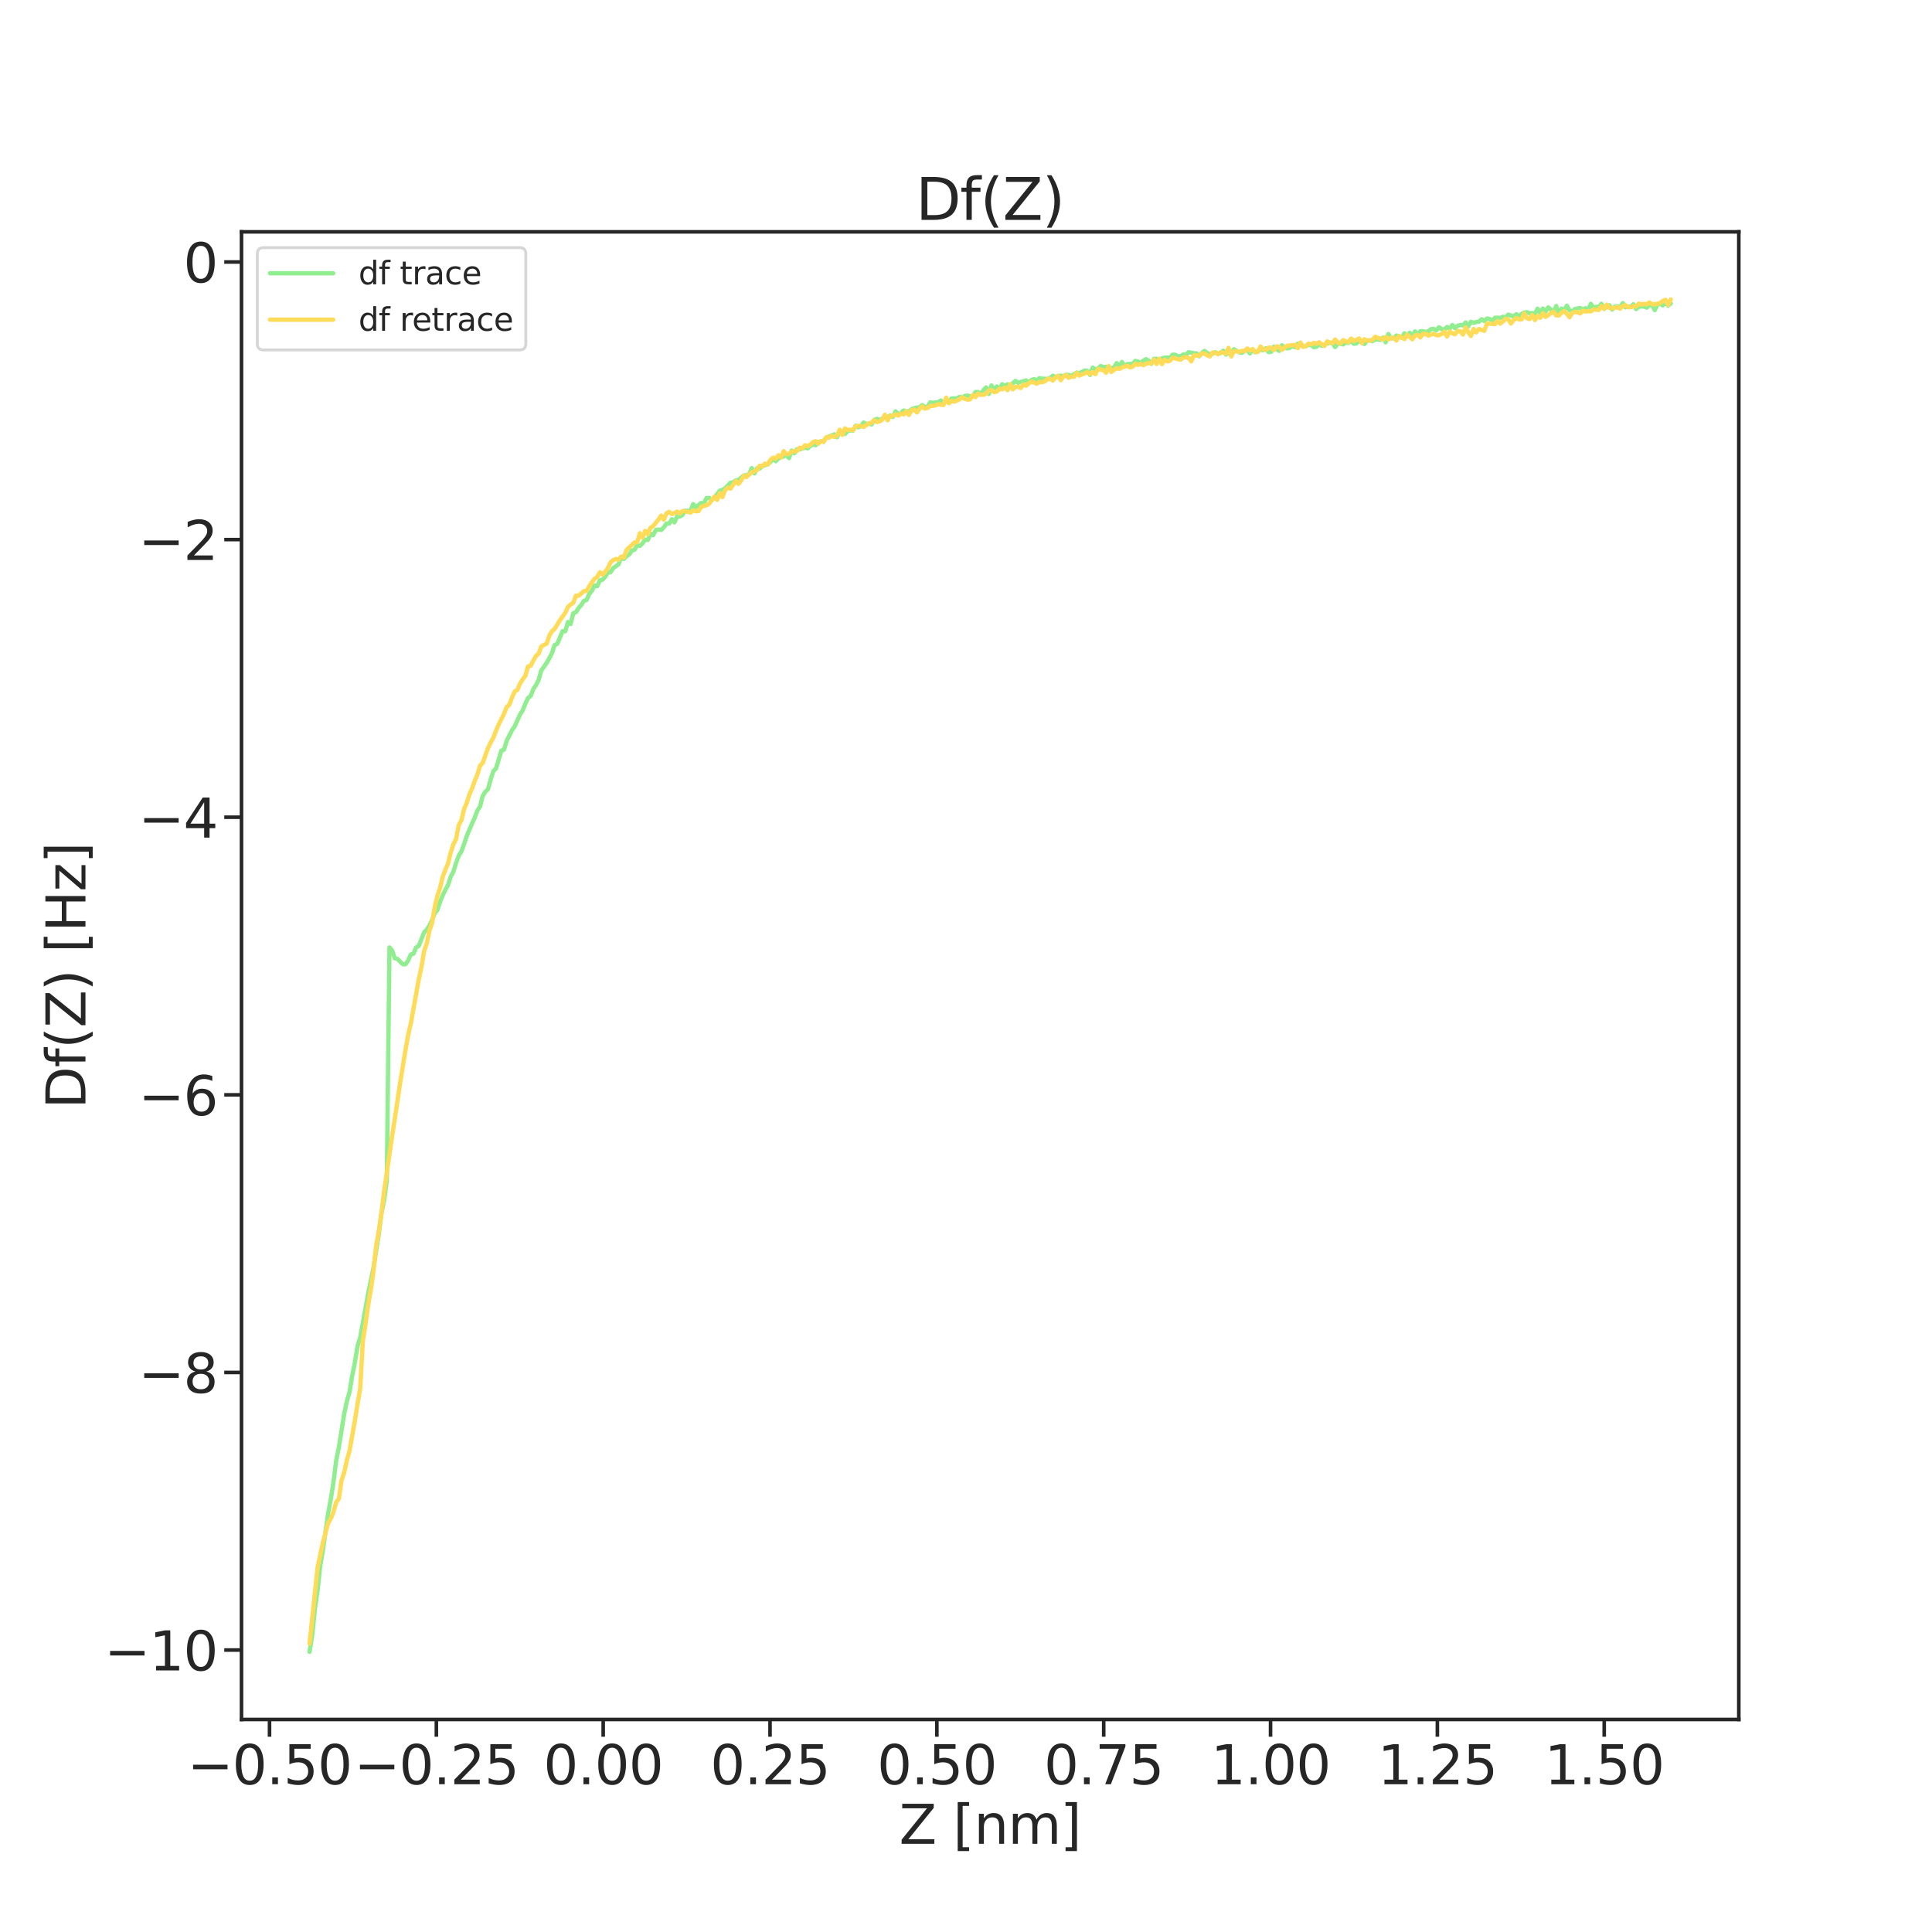 <?xml version="1.0" encoding="utf-8" standalone="no"?>
<!DOCTYPE svg PUBLIC "-//W3C//DTD SVG 1.1//EN"
  "http://www.w3.org/Graphics/SVG/1.1/DTD/svg11.dtd">
<svg xmlns:xlink="http://www.w3.org/1999/xlink" width="1008pt" height="1008pt" viewBox="0 0 1008 1008" xmlns="http://www.w3.org/2000/svg" version="1.1">
 <defs>
  <style type="text/css">*{stroke-linejoin: round; stroke-linecap: butt}</style>
 </defs>
 <g id="figure_1">
  <g id="patch_1">
   <path d="M 0 1008 
L 1008 1008 
L 1008 0 
L 0 0 
z
" style="fill: #ffffff"/>
  </g>
  <g id="axes_1">
   <g id="patch_2">
    <path d="M 126 897.12 
L 907.2 897.12 
L 907.2 120.96 
L 126 120.96 
L 126 897.12 
z
" style="fill: none"/>
   </g>
   <g id="matplotlib.axis_1">
    <g id="xtick_1">
     <g id="line2d_1">
      <defs>
       <path id="me9809d3db9" d="M 0 0 
L 0 9 
" style="stroke: #262626; stroke-width: 1.875"/>
      </defs>
      <g>
       <use xlink:href="#me9809d3db9" x="140.618" y="897.12" style="fill: #262626; stroke: #262626; stroke-width: 1.875"/>
      </g>
     </g>
     <g id="text_1">
      <!-- −0.50 -->
      <g style="fill: #262626" transform="translate(97.715 930.896)scale(0.28 -0.28)">
       <defs>
        <path id="DejaVuSans-2212" d="M 678 2272 
L 4684 2272 
L 4684 1741 
L 678 1741 
L 678 2272 
z
" transform="scale(0.016)"/>
        <path id="DejaVuSans-30" d="M 2034 4250 
Q 1547 4250 1301 3770 
Q 1056 3291 1056 2328 
Q 1056 1369 1301 889 
Q 1547 409 2034 409 
Q 2525 409 2770 889 
Q 3016 1369 3016 2328 
Q 3016 3291 2770 3770 
Q 2525 4250 2034 4250 
z
M 2034 4750 
Q 2819 4750 3233 4129 
Q 3647 3509 3647 2328 
Q 3647 1150 3233 529 
Q 2819 -91 2034 -91 
Q 1250 -91 836 529 
Q 422 1150 422 2328 
Q 422 3509 836 4129 
Q 1250 4750 2034 4750 
z
" transform="scale(0.016)"/>
        <path id="DejaVuSans-2e" d="M 684 794 
L 1344 794 
L 1344 0 
L 684 0 
L 684 794 
z
" transform="scale(0.016)"/>
        <path id="DejaVuSans-35" d="M 691 4666 
L 3169 4666 
L 3169 4134 
L 1269 4134 
L 1269 2991 
Q 1406 3038 1543 3061 
Q 1681 3084 1819 3084 
Q 2600 3084 3056 2656 
Q 3513 2228 3513 1497 
Q 3513 744 3044 326 
Q 2575 -91 1722 -91 
Q 1428 -91 1123 -41 
Q 819 9 494 109 
L 494 744 
Q 775 591 1075 516 
Q 1375 441 1709 441 
Q 2250 441 2565 725 
Q 2881 1009 2881 1497 
Q 2881 1984 2565 2268 
Q 2250 2553 1709 2553 
Q 1456 2553 1204 2497 
Q 953 2441 691 2322 
L 691 4666 
z
" transform="scale(0.016)"/>
       </defs>
       <use xlink:href="#DejaVuSans-2212"/>
       <use xlink:href="#DejaVuSans-30" x="83.789"/>
       <use xlink:href="#DejaVuSans-2e" x="147.412"/>
       <use xlink:href="#DejaVuSans-35" x="179.199"/>
       <use xlink:href="#DejaVuSans-30" x="242.822"/>
      </g>
     </g>
    </g>
    <g id="xtick_2">
     <g id="line2d_2">
      <g>
       <use xlink:href="#me9809d3db9" x="227.663" y="897.12" style="fill: #262626; stroke: #262626; stroke-width: 1.875"/>
      </g>
     </g>
     <g id="text_2">
      <!-- −0.25 -->
      <g style="fill: #262626" transform="translate(184.76 930.896)scale(0.28 -0.28)">
       <defs>
        <path id="DejaVuSans-32" d="M 1228 531 
L 3431 531 
L 3431 0 
L 469 0 
L 469 531 
Q 828 903 1448 1529 
Q 2069 2156 2228 2338 
Q 2531 2678 2651 2914 
Q 2772 3150 2772 3378 
Q 2772 3750 2511 3984 
Q 2250 4219 1831 4219 
Q 1534 4219 1204 4116 
Q 875 4013 500 3803 
L 500 4441 
Q 881 4594 1212 4672 
Q 1544 4750 1819 4750 
Q 2544 4750 2975 4387 
Q 3406 4025 3406 3419 
Q 3406 3131 3298 2873 
Q 3191 2616 2906 2266 
Q 2828 2175 2409 1742 
Q 1991 1309 1228 531 
z
" transform="scale(0.016)"/>
       </defs>
       <use xlink:href="#DejaVuSans-2212"/>
       <use xlink:href="#DejaVuSans-30" x="83.789"/>
       <use xlink:href="#DejaVuSans-2e" x="147.412"/>
       <use xlink:href="#DejaVuSans-32" x="179.199"/>
       <use xlink:href="#DejaVuSans-35" x="242.822"/>
      </g>
     </g>
    </g>
    <g id="xtick_3">
     <g id="line2d_3">
      <g>
       <use xlink:href="#me9809d3db9" x="314.708" y="897.12" style="fill: #262626; stroke: #262626; stroke-width: 1.875"/>
      </g>
     </g>
     <g id="text_3">
      <!-- 0.00 -->
      <g style="fill: #262626" transform="translate(283.536 930.896)scale(0.28 -0.28)">
       <use xlink:href="#DejaVuSans-30"/>
       <use xlink:href="#DejaVuSans-2e" x="63.623"/>
       <use xlink:href="#DejaVuSans-30" x="95.41"/>
       <use xlink:href="#DejaVuSans-30" x="159.033"/>
      </g>
     </g>
    </g>
    <g id="xtick_4">
     <g id="line2d_4">
      <g>
       <use xlink:href="#me9809d3db9" x="401.753" y="897.12" style="fill: #262626; stroke: #262626; stroke-width: 1.875"/>
      </g>
     </g>
     <g id="text_4">
      <!-- 0.25 -->
      <g style="fill: #262626" transform="translate(370.581 930.896)scale(0.28 -0.28)">
       <use xlink:href="#DejaVuSans-30"/>
       <use xlink:href="#DejaVuSans-2e" x="63.623"/>
       <use xlink:href="#DejaVuSans-32" x="95.41"/>
       <use xlink:href="#DejaVuSans-35" x="159.033"/>
      </g>
     </g>
    </g>
    <g id="xtick_5">
     <g id="line2d_5">
      <g>
       <use xlink:href="#me9809d3db9" x="488.798" y="897.12" style="fill: #262626; stroke: #262626; stroke-width: 1.875"/>
      </g>
     </g>
     <g id="text_5">
      <!-- 0.50 -->
      <g style="fill: #262626" transform="translate(457.626 930.896)scale(0.28 -0.28)">
       <use xlink:href="#DejaVuSans-30"/>
       <use xlink:href="#DejaVuSans-2e" x="63.623"/>
       <use xlink:href="#DejaVuSans-35" x="95.41"/>
       <use xlink:href="#DejaVuSans-30" x="159.033"/>
      </g>
     </g>
    </g>
    <g id="xtick_6">
     <g id="line2d_6">
      <g>
       <use xlink:href="#me9809d3db9" x="575.843" y="897.12" style="fill: #262626; stroke: #262626; stroke-width: 1.875"/>
      </g>
     </g>
     <g id="text_6">
      <!-- 0.75 -->
      <g style="fill: #262626" transform="translate(544.671 930.896)scale(0.28 -0.28)">
       <defs>
        <path id="DejaVuSans-37" d="M 525 4666 
L 3525 4666 
L 3525 4397 
L 1831 0 
L 1172 0 
L 2766 4134 
L 525 4134 
L 525 4666 
z
" transform="scale(0.016)"/>
       </defs>
       <use xlink:href="#DejaVuSans-30"/>
       <use xlink:href="#DejaVuSans-2e" x="63.623"/>
       <use xlink:href="#DejaVuSans-37" x="95.41"/>
       <use xlink:href="#DejaVuSans-35" x="159.033"/>
      </g>
     </g>
    </g>
    <g id="xtick_7">
     <g id="line2d_7">
      <g>
       <use xlink:href="#me9809d3db9" x="662.888" y="897.12" style="fill: #262626; stroke: #262626; stroke-width: 1.875"/>
      </g>
     </g>
     <g id="text_7">
      <!-- 1.00 -->
      <g style="fill: #262626" transform="translate(631.716 930.896)scale(0.28 -0.28)">
       <defs>
        <path id="DejaVuSans-31" d="M 794 531 
L 1825 531 
L 1825 4091 
L 703 3866 
L 703 4441 
L 1819 4666 
L 2450 4666 
L 2450 531 
L 3481 531 
L 3481 0 
L 794 0 
L 794 531 
z
" transform="scale(0.016)"/>
       </defs>
       <use xlink:href="#DejaVuSans-31"/>
       <use xlink:href="#DejaVuSans-2e" x="63.623"/>
       <use xlink:href="#DejaVuSans-30" x="95.41"/>
       <use xlink:href="#DejaVuSans-30" x="159.033"/>
      </g>
     </g>
    </g>
    <g id="xtick_8">
     <g id="line2d_8">
      <g>
       <use xlink:href="#me9809d3db9" x="749.933" y="897.12" style="fill: #262626; stroke: #262626; stroke-width: 1.875"/>
      </g>
     </g>
     <g id="text_8">
      <!-- 1.25 -->
      <g style="fill: #262626" transform="translate(718.761 930.896)scale(0.28 -0.28)">
       <use xlink:href="#DejaVuSans-31"/>
       <use xlink:href="#DejaVuSans-2e" x="63.623"/>
       <use xlink:href="#DejaVuSans-32" x="95.41"/>
       <use xlink:href="#DejaVuSans-35" x="159.033"/>
      </g>
     </g>
    </g>
    <g id="xtick_9">
     <g id="line2d_9">
      <g>
       <use xlink:href="#me9809d3db9" x="836.978" y="897.12" style="fill: #262626; stroke: #262626; stroke-width: 1.875"/>
      </g>
     </g>
     <g id="text_9">
      <!-- 1.50 -->
      <g style="fill: #262626" transform="translate(805.806 930.896)scale(0.28 -0.28)">
       <use xlink:href="#DejaVuSans-31"/>
       <use xlink:href="#DejaVuSans-2e" x="63.623"/>
       <use xlink:href="#DejaVuSans-35" x="95.41"/>
       <use xlink:href="#DejaVuSans-30" x="159.033"/>
      </g>
     </g>
    </g>
    <g id="text_10">
     <!-- Z [nm] -->
     <g style="fill: #262626" transform="translate(469.127 961.994)scale(0.28 -0.28)">
      <defs>
       <path id="DejaVuSans-5a" d="M 359 4666 
L 4025 4666 
L 4025 4184 
L 1075 531 
L 4097 531 
L 4097 0 
L 288 0 
L 288 481 
L 3238 4134 
L 359 4134 
L 359 4666 
z
" transform="scale(0.016)"/>
       <path id="DejaVuSans-20" transform="scale(0.016)"/>
       <path id="DejaVuSans-5b" d="M 550 4863 
L 1875 4863 
L 1875 4416 
L 1125 4416 
L 1125 -397 
L 1875 -397 
L 1875 -844 
L 550 -844 
L 550 4863 
z
" transform="scale(0.016)"/>
       <path id="DejaVuSans-6e" d="M 3513 2113 
L 3513 0 
L 2938 0 
L 2938 2094 
Q 2938 2591 2744 2837 
Q 2550 3084 2163 3084 
Q 1697 3084 1428 2787 
Q 1159 2491 1159 1978 
L 1159 0 
L 581 0 
L 581 3500 
L 1159 3500 
L 1159 2956 
Q 1366 3272 1645 3428 
Q 1925 3584 2291 3584 
Q 2894 3584 3203 3211 
Q 3513 2838 3513 2113 
z
" transform="scale(0.016)"/>
       <path id="DejaVuSans-6d" d="M 3328 2828 
Q 3544 3216 3844 3400 
Q 4144 3584 4550 3584 
Q 5097 3584 5394 3201 
Q 5691 2819 5691 2113 
L 5691 0 
L 5113 0 
L 5113 2094 
Q 5113 2597 4934 2840 
Q 4756 3084 4391 3084 
Q 3944 3084 3684 2787 
Q 3425 2491 3425 1978 
L 3425 0 
L 2847 0 
L 2847 2094 
Q 2847 2600 2669 2842 
Q 2491 3084 2119 3084 
Q 1678 3084 1418 2786 
Q 1159 2488 1159 1978 
L 1159 0 
L 581 0 
L 581 3500 
L 1159 3500 
L 1159 2956 
Q 1356 3278 1631 3431 
Q 1906 3584 2284 3584 
Q 2666 3584 2933 3390 
Q 3200 3197 3328 2828 
z
" transform="scale(0.016)"/>
       <path id="DejaVuSans-5d" d="M 1947 4863 
L 1947 -844 
L 622 -844 
L 622 -397 
L 1369 -397 
L 1369 4416 
L 622 4416 
L 622 4863 
L 1947 4863 
z
" transform="scale(0.016)"/>
      </defs>
      <use xlink:href="#DejaVuSans-5a"/>
      <use xlink:href="#DejaVuSans-20" x="68.506"/>
      <use xlink:href="#DejaVuSans-5b" x="100.293"/>
      <use xlink:href="#DejaVuSans-6e" x="139.307"/>
      <use xlink:href="#DejaVuSans-6d" x="202.686"/>
      <use xlink:href="#DejaVuSans-5d" x="300.098"/>
     </g>
    </g>
   </g>
   <g id="matplotlib.axis_2">
    <g id="ytick_1">
     <g id="line2d_10">
      <defs>
       <path id="m80a4c3328f" d="M 0 0 
L -9 0 
" style="stroke: #262626; stroke-width: 1.875"/>
      </defs>
      <g>
       <use xlink:href="#m80a4c3328f" x="126" y="860.894" style="fill: #262626; stroke: #262626; stroke-width: 1.875"/>
      </g>
     </g>
     <g id="text_11">
      <!-- −10 -->
      <g style="fill: #262626" transform="translate(54.407 871.532)scale(0.28 -0.28)">
       <use xlink:href="#DejaVuSans-2212"/>
       <use xlink:href="#DejaVuSans-31" x="83.789"/>
       <use xlink:href="#DejaVuSans-30" x="147.412"/>
      </g>
     </g>
    </g>
    <g id="ytick_2">
     <g id="line2d_11">
      <g>
       <use xlink:href="#m80a4c3328f" x="126" y="716.052" style="fill: #262626; stroke: #262626; stroke-width: 1.875"/>
      </g>
     </g>
     <g id="text_12">
      <!-- −8 -->
      <g style="fill: #262626" transform="translate(72.222 726.69)scale(0.28 -0.28)">
       <defs>
        <path id="DejaVuSans-38" d="M 2034 2216 
Q 1584 2216 1326 1975 
Q 1069 1734 1069 1313 
Q 1069 891 1326 650 
Q 1584 409 2034 409 
Q 2484 409 2743 651 
Q 3003 894 3003 1313 
Q 3003 1734 2745 1975 
Q 2488 2216 2034 2216 
z
M 1403 2484 
Q 997 2584 770 2862 
Q 544 3141 544 3541 
Q 544 4100 942 4425 
Q 1341 4750 2034 4750 
Q 2731 4750 3128 4425 
Q 3525 4100 3525 3541 
Q 3525 3141 3298 2862 
Q 3072 2584 2669 2484 
Q 3125 2378 3379 2068 
Q 3634 1759 3634 1313 
Q 3634 634 3220 271 
Q 2806 -91 2034 -91 
Q 1263 -91 848 271 
Q 434 634 434 1313 
Q 434 1759 690 2068 
Q 947 2378 1403 2484 
z
M 1172 3481 
Q 1172 3119 1398 2916 
Q 1625 2713 2034 2713 
Q 2441 2713 2670 2916 
Q 2900 3119 2900 3481 
Q 2900 3844 2670 4047 
Q 2441 4250 2034 4250 
Q 1625 4250 1398 4047 
Q 1172 3844 1172 3481 
z
" transform="scale(0.016)"/>
       </defs>
       <use xlink:href="#DejaVuSans-2212"/>
       <use xlink:href="#DejaVuSans-38" x="83.789"/>
      </g>
     </g>
    </g>
    <g id="ytick_3">
     <g id="line2d_12">
      <g>
       <use xlink:href="#m80a4c3328f" x="126" y="571.21" style="fill: #262626; stroke: #262626; stroke-width: 1.875"/>
      </g>
     </g>
     <g id="text_13">
      <!-- −6 -->
      <g style="fill: #262626" transform="translate(72.222 581.848)scale(0.28 -0.28)">
       <defs>
        <path id="DejaVuSans-36" d="M 2113 2584 
Q 1688 2584 1439 2293 
Q 1191 2003 1191 1497 
Q 1191 994 1439 701 
Q 1688 409 2113 409 
Q 2538 409 2786 701 
Q 3034 994 3034 1497 
Q 3034 2003 2786 2293 
Q 2538 2584 2113 2584 
z
M 3366 4563 
L 3366 3988 
Q 3128 4100 2886 4159 
Q 2644 4219 2406 4219 
Q 1781 4219 1451 3797 
Q 1122 3375 1075 2522 
Q 1259 2794 1537 2939 
Q 1816 3084 2150 3084 
Q 2853 3084 3261 2657 
Q 3669 2231 3669 1497 
Q 3669 778 3244 343 
Q 2819 -91 2113 -91 
Q 1303 -91 875 529 
Q 447 1150 447 2328 
Q 447 3434 972 4092 
Q 1497 4750 2381 4750 
Q 2619 4750 2861 4703 
Q 3103 4656 3366 4563 
z
" transform="scale(0.016)"/>
       </defs>
       <use xlink:href="#DejaVuSans-2212"/>
       <use xlink:href="#DejaVuSans-36" x="83.789"/>
      </g>
     </g>
    </g>
    <g id="ytick_4">
     <g id="line2d_13">
      <g>
       <use xlink:href="#m80a4c3328f" x="126" y="426.368" style="fill: #262626; stroke: #262626; stroke-width: 1.875"/>
      </g>
     </g>
     <g id="text_14">
      <!-- −4 -->
      <g style="fill: #262626" transform="translate(72.222 437.006)scale(0.28 -0.28)">
       <defs>
        <path id="DejaVuSans-34" d="M 2419 4116 
L 825 1625 
L 2419 1625 
L 2419 4116 
z
M 2253 4666 
L 3047 4666 
L 3047 1625 
L 3713 1625 
L 3713 1100 
L 3047 1100 
L 3047 0 
L 2419 0 
L 2419 1100 
L 313 1100 
L 313 1709 
L 2253 4666 
z
" transform="scale(0.016)"/>
       </defs>
       <use xlink:href="#DejaVuSans-2212"/>
       <use xlink:href="#DejaVuSans-34" x="83.789"/>
      </g>
     </g>
    </g>
    <g id="ytick_5">
     <g id="line2d_14">
      <g>
       <use xlink:href="#m80a4c3328f" x="126" y="281.526" style="fill: #262626; stroke: #262626; stroke-width: 1.875"/>
      </g>
     </g>
     <g id="text_15">
      <!-- −2 -->
      <g style="fill: #262626" transform="translate(72.222 292.164)scale(0.28 -0.28)">
       <use xlink:href="#DejaVuSans-2212"/>
       <use xlink:href="#DejaVuSans-32" x="83.789"/>
      </g>
     </g>
    </g>
    <g id="ytick_6">
     <g id="line2d_15">
      <g>
       <use xlink:href="#m80a4c3328f" x="126" y="136.684" style="fill: #262626; stroke: #262626; stroke-width: 1.875"/>
      </g>
     </g>
     <g id="text_16">
      <!-- 0 -->
      <g style="fill: #262626" transform="translate(95.685 147.322)scale(0.28 -0.28)">
       <use xlink:href="#DejaVuSans-30"/>
      </g>
     </g>
    </g>
    <g id="text_17">
     <!-- Df(Z) [Hz] -->
     <g style="fill: #262626" transform="translate(44.584 578.513)rotate(-90)scale(0.28 -0.28)">
      <defs>
       <path id="DejaVuSans-44" d="M 1259 4147 
L 1259 519 
L 2022 519 
Q 2988 519 3436 956 
Q 3884 1394 3884 2338 
Q 3884 3275 3436 3711 
Q 2988 4147 2022 4147 
L 1259 4147 
z
M 628 4666 
L 1925 4666 
Q 3281 4666 3915 4102 
Q 4550 3538 4550 2338 
Q 4550 1131 3912 565 
Q 3275 0 1925 0 
L 628 0 
L 628 4666 
z
" transform="scale(0.016)"/>
       <path id="DejaVuSans-66" d="M 2375 4863 
L 2375 4384 
L 1825 4384 
Q 1516 4384 1395 4259 
Q 1275 4134 1275 3809 
L 1275 3500 
L 2222 3500 
L 2222 3053 
L 1275 3053 
L 1275 0 
L 697 0 
L 697 3053 
L 147 3053 
L 147 3500 
L 697 3500 
L 697 3744 
Q 697 4328 969 4595 
Q 1241 4863 1831 4863 
L 2375 4863 
z
" transform="scale(0.016)"/>
       <path id="DejaVuSans-28" d="M 1984 4856 
Q 1566 4138 1362 3434 
Q 1159 2731 1159 2009 
Q 1159 1288 1364 580 
Q 1569 -128 1984 -844 
L 1484 -844 
Q 1016 -109 783 600 
Q 550 1309 550 2009 
Q 550 2706 781 3412 
Q 1013 4119 1484 4856 
L 1984 4856 
z
" transform="scale(0.016)"/>
       <path id="DejaVuSans-29" d="M 513 4856 
L 1013 4856 
Q 1481 4119 1714 3412 
Q 1947 2706 1947 2009 
Q 1947 1309 1714 600 
Q 1481 -109 1013 -844 
L 513 -844 
Q 928 -128 1133 580 
Q 1338 1288 1338 2009 
Q 1338 2731 1133 3434 
Q 928 4138 513 4856 
z
" transform="scale(0.016)"/>
       <path id="DejaVuSans-48" d="M 628 4666 
L 1259 4666 
L 1259 2753 
L 3553 2753 
L 3553 4666 
L 4184 4666 
L 4184 0 
L 3553 0 
L 3553 2222 
L 1259 2222 
L 1259 0 
L 628 0 
L 628 4666 
z
" transform="scale(0.016)"/>
       <path id="DejaVuSans-7a" d="M 353 3500 
L 3084 3500 
L 3084 2975 
L 922 459 
L 3084 459 
L 3084 0 
L 275 0 
L 275 525 
L 2438 3041 
L 353 3041 
L 353 3500 
z
" transform="scale(0.016)"/>
      </defs>
      <use xlink:href="#DejaVuSans-44"/>
      <use xlink:href="#DejaVuSans-66" x="77.002"/>
      <use xlink:href="#DejaVuSans-28" x="112.207"/>
      <use xlink:href="#DejaVuSans-5a" x="151.221"/>
      <use xlink:href="#DejaVuSans-29" x="219.727"/>
      <use xlink:href="#DejaVuSans-20" x="258.74"/>
      <use xlink:href="#DejaVuSans-5b" x="290.527"/>
      <use xlink:href="#DejaVuSans-48" x="329.541"/>
      <use xlink:href="#DejaVuSans-7a" x="404.736"/>
      <use xlink:href="#DejaVuSans-5d" x="457.227"/>
     </g>
    </g>
   </g>
   <g id="line2d_16">
    <path d="M 161.509 861.84 
L 162.899 853.244 
L 164.289 839.482 
L 165.678 829.898 
L 167.068 817.011 
L 168.458 808.976 
L 171.238 789.328 
L 172.627 781.945 
L 174.017 773.11 
L 175.407 761.934 
L 176.797 755.111 
L 179.576 737.712 
L 180.966 731.097 
L 182.356 726.355 
L 183.746 717.908 
L 185.135 710.916 
L 186.525 702.353 
L 187.915 697.846 
L 192.084 674.857 
L 194.864 661.439 
L 197.644 643.722 
L 199.033 632.977 
L 200.423 626.249 
L 201.813 615.81 
L 203.203 494.316 
L 204.593 495.891 
L 205.982 499.973 
L 207.372 500.308 
L 210.152 503.078 
L 211.541 503.116 
L 212.931 501.201 
L 214.321 497.991 
L 215.711 497.628 
L 217.101 494.319 
L 218.49 493.502 
L 221.27 486.421 
L 222.66 485.027 
L 224.05 482.885 
L 225.439 479.999 
L 226.829 476.444 
L 228.219 474.745 
L 229.609 470.429 
L 230.999 467.135 
L 232.388 464.18 
L 233.778 461.666 
L 235.168 457.427 
L 236.558 454.806 
L 237.947 450.224 
L 239.337 446.474 
L 240.727 444.208 
L 242.117 440.429 
L 243.507 436.199 
L 246.286 429.653 
L 247.676 426.599 
L 249.066 422.873 
L 250.456 420.798 
L 251.845 415.316 
L 253.235 413.037 
L 254.625 411.734 
L 256.015 406.642 
L 257.404 402.356 
L 258.794 400.93 
L 261.574 391.656 
L 262.964 391.146 
L 264.353 386.516 
L 267.133 381 
L 268.523 379.003 
L 271.302 372.82 
L 272.692 370.645 
L 274.082 367.192 
L 275.472 364.183 
L 276.862 363.121 
L 278.251 359.535 
L 279.641 357.494 
L 281.031 354.686 
L 282.421 349.802 
L 285.2 345.879 
L 286.59 343.468 
L 287.98 340.806 
L 289.37 336.539 
L 290.759 335.901 
L 293.539 329.251 
L 294.929 329.371 
L 296.319 324.532 
L 297.708 325.59 
L 299.098 319.973 
L 300.488 319.415 
L 301.878 317.243 
L 303.267 315.672 
L 304.657 313.482 
L 306.047 313.064 
L 307.437 309.878 
L 308.827 308.256 
L 310.216 305.471 
L 311.606 305.828 
L 312.996 302.776 
L 314.386 302.432 
L 315.776 300.871 
L 317.165 298.706 
L 318.555 298.537 
L 319.945 296.398 
L 322.725 294.397 
L 324.114 290.743 
L 325.504 291.63 
L 326.894 290.132 
L 328.284 289.28 
L 329.673 287.223 
L 331.063 286.81 
L 332.453 284.484 
L 333.843 284.797 
L 335.233 283.517 
L 336.622 281.566 
L 338.012 281.734 
L 339.402 278.58 
L 340.792 279.21 
L 342.182 276.465 
L 343.571 276.27 
L 344.961 276.523 
L 346.351 275.099 
L 347.741 273.15 
L 349.131 273.221 
L 350.52 270.883 
L 351.91 272.543 
L 353.3 269.383 
L 354.69 269.491 
L 356.079 268.669 
L 357.469 266.43 
L 360.249 266.573 
L 361.639 263.01 
L 363.028 264.599 
L 365.808 262.423 
L 367.198 262.723 
L 368.588 259.905 
L 369.977 259.77 
L 371.367 260.922 
L 374.147 257.848 
L 375.536 255.992 
L 376.926 255.654 
L 378.316 254.704 
L 379.706 253.423 
L 381.096 251.834 
L 382.485 251.724 
L 383.875 250.639 
L 385.265 250.391 
L 388.045 248.079 
L 389.434 247.895 
L 390.824 247.534 
L 392.214 244.243 
L 393.604 246.967 
L 394.994 244.275 
L 396.383 244.466 
L 397.773 243.122 
L 400.553 242.306 
L 401.942 241.036 
L 403.332 239.313 
L 404.722 240.649 
L 406.112 239.181 
L 408.891 238.094 
L 410.281 237.412 
L 411.671 239.017 
L 413.061 235.1 
L 414.451 236.48 
L 415.84 234.375 
L 417.23 234.508 
L 420.01 233.522 
L 421.4 233.934 
L 422.789 232.599 
L 424.179 231.811 
L 425.569 232.304 
L 426.959 230.549 
L 428.348 230.382 
L 429.738 229.889 
L 431.128 228.469 
L 432.518 227.73 
L 433.908 227.235 
L 435.297 226.611 
L 436.687 228.146 
L 438.077 225.269 
L 439.467 225.274 
L 440.857 226.405 
L 442.246 224.98 
L 443.636 224.506 
L 445.026 224.689 
L 446.416 222.095 
L 447.805 222.933 
L 449.195 222.217 
L 450.585 220.444 
L 451.975 221.285 
L 453.365 221.014 
L 454.754 221.459 
L 456.144 219.024 
L 457.534 218.565 
L 458.924 219 
L 460.314 218.497 
L 461.703 217.452 
L 463.093 217.705 
L 464.483 216.717 
L 465.873 217.557 
L 467.263 214.609 
L 468.652 216.174 
L 470.042 215.509 
L 471.432 214.184 
L 472.822 214.566 
L 474.211 214.796 
L 475.601 213.503 
L 476.991 212.948 
L 478.381 212.667 
L 479.771 212.504 
L 481.16 211.364 
L 482.55 212.406 
L 483.94 212.365 
L 485.33 209.904 
L 486.72 210.207 
L 488.109 209.939 
L 489.499 209.838 
L 490.889 208.949 
L 492.279 210.289 
L 493.668 209.113 
L 495.058 209.793 
L 496.448 207.907 
L 497.838 207.835 
L 499.228 207.965 
L 500.617 207.044 
L 502.007 207.51 
L 503.397 206.547 
L 504.787 206.362 
L 506.177 206.839 
L 507.566 206.713 
L 508.956 204.516 
L 510.346 204.541 
L 511.736 205.73 
L 513.126 203.5 
L 514.515 202.133 
L 515.905 205.576 
L 517.295 201.121 
L 518.685 203.507 
L 520.074 201.605 
L 521.464 203.151 
L 522.854 200.468 
L 524.244 201.339 
L 525.634 200.518 
L 527.023 200.939 
L 528.413 200.005 
L 529.803 198.7 
L 531.193 199.704 
L 535.362 198.48 
L 536.752 199.515 
L 538.142 198.217 
L 539.532 197.809 
L 540.921 198.465 
L 542.311 197.289 
L 543.701 197.57 
L 546.48 197.712 
L 547.87 197.33 
L 549.26 196.014 
L 550.65 196.689 
L 552.04 196.142 
L 553.429 196.034 
L 554.819 196.191 
L 556.209 195.519 
L 557.599 195.62 
L 558.989 195.999 
L 560.378 195.27 
L 561.768 194.356 
L 563.158 194.739 
L 565.937 193.302 
L 567.327 193.472 
L 568.717 195.65 
L 570.107 191.755 
L 571.497 192.82 
L 572.886 192.217 
L 574.276 190.981 
L 575.666 191.534 
L 577.056 191.349 
L 579.835 192.049 
L 581.225 191.841 
L 582.615 189.441 
L 584.005 191.178 
L 585.395 188.886 
L 586.784 191.063 
L 588.174 189.961 
L 589.564 189.858 
L 590.954 189.885 
L 592.343 188.271 
L 593.733 188.618 
L 595.123 189.396 
L 596.513 188.179 
L 597.903 187.394 
L 599.292 188.127 
L 600.682 189.871 
L 602.072 187.226 
L 603.462 187.212 
L 604.852 187.606 
L 606.241 186.998 
L 607.631 186.656 
L 609.021 186.472 
L 610.411 186.796 
L 611.8 185.015 
L 613.19 185.106 
L 614.58 185.914 
L 615.97 185.847 
L 617.36 184.942 
L 618.749 185.115 
L 620.139 183.746 
L 622.919 184.314 
L 624.309 184.389 
L 625.698 185.879 
L 627.088 184.073 
L 628.478 183.091 
L 629.868 184.197 
L 631.258 184.884 
L 632.647 184.566 
L 634.037 183.768 
L 635.427 184.629 
L 636.817 184.242 
L 638.206 182.958 
L 639.596 184.977 
L 640.986 184.102 
L 642.376 185.06 
L 643.766 182.193 
L 646.545 183.859 
L 647.935 184.076 
L 650.715 182.338 
L 652.104 184.412 
L 653.494 182.527 
L 654.884 183.778 
L 656.274 183.326 
L 657.664 182.415 
L 659.053 182.761 
L 660.443 181.681 
L 661.833 183.686 
L 663.223 183.586 
L 664.612 180.849 
L 666.002 182.097 
L 667.392 183.045 
L 668.782 180.148 
L 670.172 181.176 
L 671.561 181.761 
L 672.951 181.502 
L 674.341 180.41 
L 675.731 181.206 
L 677.121 179.348 
L 679.9 180.794 
L 681.29 180.684 
L 682.68 179.896 
L 684.069 180.014 
L 685.459 181.141 
L 686.849 180.94 
L 688.239 179.68 
L 689.629 180.429 
L 692.408 179.223 
L 693.798 178.834 
L 695.188 179.069 
L 696.578 181.084 
L 697.967 179.204 
L 699.357 179.385 
L 700.747 179.706 
L 702.137 178.726 
L 703.527 178.918 
L 704.916 177.5 
L 706.306 179.352 
L 707.696 179.184 
L 709.086 177.743 
L 711.865 179.491 
L 713.255 177.64 
L 714.645 177.512 
L 716.035 178.033 
L 717.424 177.174 
L 718.814 177.108 
L 720.204 177.355 
L 721.594 176.147 
L 722.984 178.615 
L 724.373 174.277 
L 725.763 176.583 
L 727.153 176.422 
L 728.543 175.065 
L 729.933 175.426 
L 731.322 176.216 
L 732.712 173.897 
L 734.102 175.32 
L 735.492 173.637 
L 736.881 175.035 
L 738.271 172.899 
L 739.661 174.448 
L 741.051 172.832 
L 742.441 172.852 
L 743.83 173.21 
L 745.22 172.825 
L 746.61 171.721 
L 748 171.589 
L 749.39 172.365 
L 750.779 170.719 
L 752.169 171.727 
L 753.559 172.013 
L 754.949 170.578 
L 756.338 171.593 
L 757.728 169.564 
L 759.118 171.227 
L 760.508 169.961 
L 761.898 169.541 
L 763.287 169.748 
L 764.677 168.24 
L 766.067 170.204 
L 767.457 167.851 
L 768.847 168.469 
L 770.236 167.953 
L 771.626 167.852 
L 773.016 166.544 
L 774.406 167.51 
L 775.796 166.169 
L 777.185 166.429 
L 778.575 167.292 
L 779.965 165.791 
L 781.355 165.739 
L 782.744 165.911 
L 784.134 165.281 
L 785.524 165.663 
L 786.914 164.141 
L 789.693 165.089 
L 791.083 163.939 
L 792.473 164.947 
L 793.863 163.831 
L 795.253 163.102 
L 796.642 162.876 
L 798.032 163.415 
L 799.422 163.366 
L 800.812 163.755 
L 802.201 161.047 
L 803.591 163.235 
L 804.981 160.953 
L 806.371 162.601 
L 807.761 160.34 
L 809.15 161.517 
L 810.54 162.992 
L 811.93 159.651 
L 813.32 164.016 
L 814.71 160.976 
L 816.099 161.893 
L 817.489 159.476 
L 818.879 161.865 
L 820.269 162.617 
L 821.659 161.246 
L 824.438 160.654 
L 825.828 161.51 
L 827.218 160.793 
L 828.607 161.669 
L 829.997 158.514 
L 831.387 160.442 
L 832.777 160.123 
L 834.167 160.085 
L 835.556 158.502 
L 836.946 161.145 
L 838.336 159.987 
L 839.726 159.279 
L 841.116 161.514 
L 842.505 160.04 
L 843.895 159.812 
L 845.285 160.409 
L 846.675 158.144 
L 848.065 160.336 
L 849.454 159.931 
L 850.844 160.158 
L 852.234 158.736 
L 853.624 161.249 
L 855.013 160.071 
L 856.403 159.875 
L 857.793 159.951 
L 859.183 160.506 
L 860.573 159.231 
L 861.962 159.172 
L 863.352 161.829 
L 864.742 158.886 
L 866.132 158.393 
L 867.522 159.347 
L 868.911 157.684 
L 870.301 159.467 
L 871.691 158.288 
L 871.691 158.288 
" clip-path="url(#p0ca7af7b29)" style="fill: none; stroke: #90ee90; stroke-width: 2.25; stroke-linecap: round"/>
   </g>
   <g id="line2d_17">
    <path d="M 161.509 857.519 
L 165.678 817.923 
L 168.458 804.793 
L 171.238 794.602 
L 172.627 792.262 
L 174.017 788.788 
L 175.407 783.707 
L 176.797 781.967 
L 178.187 772.349 
L 179.576 768.305 
L 180.966 761.905 
L 182.356 756.973 
L 185.135 741.293 
L 186.525 732.536 
L 187.915 724.606 
L 189.305 699.58 
L 190.695 690.958 
L 192.084 680.876 
L 193.474 672.961 
L 194.864 663.274 
L 196.254 649.884 
L 197.644 642.384 
L 199.033 632.812 
L 200.423 621.347 
L 203.203 602.272 
L 204.593 592.553 
L 205.982 583.745 
L 208.762 564.968 
L 211.541 547.946 
L 212.931 540.076 
L 214.321 534.135 
L 218.49 510.939 
L 219.88 504.59 
L 221.27 496.154 
L 222.66 492.275 
L 224.05 485.576 
L 225.439 481.498 
L 226.829 473.188 
L 228.219 467.335 
L 229.609 463.284 
L 230.999 457.341 
L 232.388 453.748 
L 233.778 450.471 
L 235.168 444.764 
L 236.558 440.492 
L 237.947 437.739 
L 239.337 430.532 
L 240.727 427.988 
L 242.117 422.109 
L 243.507 418.919 
L 244.896 414.535 
L 246.286 411.35 
L 247.676 407.478 
L 249.066 404.09 
L 250.456 399.471 
L 251.845 398.015 
L 254.625 390.272 
L 256.015 387.38 
L 257.404 384.834 
L 258.794 381.235 
L 260.184 377.99 
L 262.964 372.423 
L 264.353 368.9 
L 265.743 367.692 
L 267.133 363.891 
L 268.523 360.834 
L 269.913 359.94 
L 271.302 356.698 
L 272.692 354.506 
L 274.082 352.602 
L 275.472 347.718 
L 276.862 347.404 
L 278.251 344.651 
L 279.641 342.235 
L 281.031 341.029 
L 282.421 337.299 
L 283.81 336.482 
L 285.2 335.829 
L 286.59 331.738 
L 287.98 329.287 
L 289.37 328.146 
L 292.149 323.577 
L 294.929 319.728 
L 296.319 316.684 
L 297.708 315.424 
L 299.098 314.497 
L 300.488 310.781 
L 301.878 310.816 
L 303.267 309.673 
L 304.657 308.346 
L 306.047 308.342 
L 307.437 305.905 
L 308.827 303.807 
L 310.216 301.965 
L 311.606 301.016 
L 312.996 298.577 
L 314.386 299.788 
L 315.776 298.24 
L 317.165 296.409 
L 318.555 293.427 
L 319.945 292.238 
L 321.335 291.648 
L 322.725 292.023 
L 324.114 290.386 
L 325.504 290.852 
L 326.894 286.911 
L 329.673 284.374 
L 331.063 282.98 
L 332.453 282.891 
L 333.843 278.196 
L 335.233 280.462 
L 336.622 276.978 
L 338.012 278.695 
L 339.402 275.349 
L 340.792 274.467 
L 343.571 271.045 
L 344.961 269.02 
L 346.351 271.116 
L 347.741 267.82 
L 349.131 267.058 
L 350.52 268.194 
L 351.91 267.693 
L 353.3 266.891 
L 354.69 267.915 
L 356.079 266.657 
L 357.469 266.753 
L 360.249 267.424 
L 361.639 266.287 
L 363.028 266.731 
L 364.418 266.685 
L 365.808 264.456 
L 367.198 263.935 
L 368.588 263.645 
L 369.977 262.783 
L 372.757 259.094 
L 374.147 260.804 
L 375.536 257.264 
L 376.926 259.366 
L 378.316 255.754 
L 379.706 254.416 
L 381.096 254.935 
L 383.875 250.999 
L 385.265 252.454 
L 386.655 250.754 
L 388.045 248.206 
L 389.434 248.907 
L 390.824 247.492 
L 392.214 246.46 
L 393.604 245.801 
L 394.994 245.301 
L 396.383 242.955 
L 397.773 243.33 
L 399.163 241.86 
L 400.553 242.399 
L 401.942 239.928 
L 403.332 238.786 
L 404.722 239.286 
L 406.112 237.553 
L 407.502 238.677 
L 408.891 235.368 
L 410.281 236.962 
L 411.671 236.682 
L 413.061 235.712 
L 414.451 235.388 
L 415.84 235.335 
L 417.23 233.615 
L 418.62 233.889 
L 420.01 232.323 
L 421.4 232.727 
L 422.789 232 
L 424.179 230.68 
L 425.569 230.188 
L 426.959 231.511 
L 428.348 230.109 
L 429.738 230.612 
L 431.128 228.083 
L 432.518 228.357 
L 433.908 227.468 
L 435.297 227.955 
L 436.687 227.143 
L 438.077 224.182 
L 439.467 226.913 
L 440.857 223.512 
L 442.246 224.389 
L 443.636 224.194 
L 445.026 224.484 
L 446.416 222.471 
L 447.805 222.148 
L 449.195 222.301 
L 450.585 222.733 
L 453.365 220.839 
L 454.754 220.548 
L 456.144 219.23 
L 457.534 220.182 
L 458.924 219.867 
L 460.314 218.94 
L 461.703 216.396 
L 463.093 219.306 
L 464.483 217.015 
L 465.873 216.933 
L 467.263 216.173 
L 468.652 216.836 
L 470.042 215.763 
L 471.432 216.242 
L 472.822 214.578 
L 474.211 216.491 
L 475.601 214.035 
L 476.991 213.654 
L 478.381 215.194 
L 479.771 213.232 
L 481.16 212.036 
L 482.55 213.199 
L 483.94 212.855 
L 485.33 211.786 
L 486.72 211.738 
L 488.109 211.525 
L 489.499 210.894 
L 492.279 211.31 
L 493.668 207.445 
L 495.058 210.404 
L 496.448 209.181 
L 497.838 209.572 
L 500.617 208.377 
L 502.007 207.306 
L 503.397 208.095 
L 504.787 208.517 
L 506.177 208.332 
L 507.566 206.14 
L 508.956 207.188 
L 510.346 205.308 
L 511.736 206.03 
L 513.126 205.94 
L 514.515 205.458 
L 515.905 203.709 
L 517.295 203.541 
L 518.685 204.597 
L 520.074 204.325 
L 521.464 202.819 
L 522.854 203.137 
L 524.244 202.274 
L 525.634 203.566 
L 527.023 200.457 
L 528.413 203.131 
L 529.803 201.878 
L 531.193 201.725 
L 532.583 202.45 
L 533.972 200.608 
L 535.362 201.24 
L 536.752 200.015 
L 538.142 199.073 
L 540.921 200.187 
L 542.311 199.357 
L 543.701 199.363 
L 545.091 199.006 
L 546.48 197.781 
L 547.87 197.634 
L 549.26 198.556 
L 550.65 197.046 
L 552.04 196.076 
L 553.429 198.347 
L 554.819 196.532 
L 556.209 195.673 
L 557.599 197.16 
L 558.989 196.439 
L 560.378 196.595 
L 561.768 194.503 
L 563.158 195.999 
L 564.548 195.336 
L 565.937 194.875 
L 567.327 194.119 
L 568.717 195.212 
L 570.107 194.182 
L 571.497 195.204 
L 572.886 192.47 
L 574.276 192.86 
L 575.666 193.094 
L 577.056 194.473 
L 578.446 190.994 
L 579.835 194.089 
L 581.225 192.938 
L 582.615 192.141 
L 584.005 192.412 
L 586.784 191.176 
L 588.174 190.862 
L 589.564 191.654 
L 590.954 191.297 
L 592.343 189.826 
L 593.733 190.385 
L 595.123 189.83 
L 596.513 190.531 
L 597.903 189.795 
L 599.292 189.374 
L 600.682 189.607 
L 602.072 187.651 
L 603.462 189.921 
L 604.852 187.175 
L 606.241 189.992 
L 607.631 187.713 
L 609.021 188.561 
L 610.411 188.266 
L 611.8 186.624 
L 614.58 187.41 
L 615.97 187.643 
L 617.36 186.563 
L 618.749 186.35 
L 620.139 186.725 
L 621.529 188.539 
L 622.919 185.39 
L 625.698 185.597 
L 627.088 184.447 
L 628.478 184.445 
L 629.868 185.385 
L 631.258 185.956 
L 632.647 183.897 
L 634.037 184.036 
L 635.427 184.803 
L 636.817 183.773 
L 639.596 184.392 
L 640.986 181.503 
L 642.376 185.993 
L 643.766 183.333 
L 645.155 183.322 
L 646.545 183.59 
L 647.935 183.063 
L 649.325 183.233 
L 650.715 181.816 
L 652.104 182.874 
L 653.494 182.097 
L 654.884 183.571 
L 656.274 183.647 
L 657.664 180.776 
L 659.053 182.267 
L 660.443 182.608 
L 661.833 181.403 
L 663.223 181.381 
L 664.612 182.639 
L 666.002 180.712 
L 667.392 180.926 
L 668.782 182.563 
L 670.172 181.278 
L 671.561 180.378 
L 675.731 179.956 
L 677.121 181.651 
L 678.51 178.725 
L 679.9 180.956 
L 681.29 180.622 
L 682.68 179.298 
L 684.069 179.688 
L 685.459 178.906 
L 686.849 179.354 
L 688.239 178.586 
L 691.018 180.536 
L 692.408 178.131 
L 693.798 178.698 
L 695.188 179.114 
L 696.578 177.123 
L 697.967 178.712 
L 699.357 179.252 
L 700.747 177.431 
L 702.137 178.096 
L 703.527 178.564 
L 704.916 176.652 
L 706.306 177.952 
L 709.086 176.58 
L 710.475 178.986 
L 711.865 176.982 
L 713.255 177.778 
L 714.645 177.748 
L 716.035 177.304 
L 717.424 175.716 
L 721.594 177.123 
L 722.984 175.805 
L 724.373 177.086 
L 725.763 176.289 
L 727.153 176.251 
L 728.543 177.677 
L 729.933 175.306 
L 732.712 176.919 
L 734.102 174.672 
L 736.881 177.025 
L 738.271 175.053 
L 739.661 174.784 
L 741.051 176.046 
L 742.441 174.165 
L 743.83 174.152 
L 745.22 175.117 
L 746.61 174.518 
L 748 174.165 
L 749.39 174.938 
L 750.779 174.904 
L 752.169 174.229 
L 753.559 173.034 
L 754.949 175.601 
L 756.338 172.914 
L 757.728 173.912 
L 759.118 174.409 
L 760.508 172.663 
L 761.898 172.8 
L 763.287 174.58 
L 764.677 170.851 
L 766.067 173.376 
L 767.457 175.324 
L 768.847 171.664 
L 770.236 173.41 
L 771.626 171.643 
L 774.406 172.619 
L 775.796 168.808 
L 777.185 168.954 
L 778.575 168.974 
L 779.965 169.134 
L 781.355 167.448 
L 782.744 168.869 
L 784.134 167.722 
L 785.524 166.344 
L 786.914 166.603 
L 788.304 168.812 
L 789.693 167.057 
L 791.083 165.918 
L 792.473 166.644 
L 793.863 166.679 
L 795.253 163.563 
L 796.642 166.027 
L 798.032 166.457 
L 799.422 164.403 
L 800.812 166.979 
L 802.201 164.914 
L 803.591 165.816 
L 804.981 163.429 
L 806.371 165.323 
L 807.761 164.469 
L 809.15 163.324 
L 810.54 162.65 
L 811.93 164.567 
L 813.32 164.631 
L 814.71 163.126 
L 816.099 162.332 
L 817.489 163.703 
L 818.879 165.552 
L 820.269 163.382 
L 821.659 162.698 
L 823.048 162.884 
L 824.438 163.538 
L 825.828 162.117 
L 827.218 162.557 
L 828.607 162.352 
L 829.997 162.46 
L 831.387 161.455 
L 834.167 161.711 
L 835.556 159.692 
L 836.946 161.18 
L 838.336 158.902 
L 839.726 160.676 
L 841.116 160.787 
L 842.505 160.605 
L 843.895 160.23 
L 845.285 161.053 
L 846.675 159.645 
L 848.065 159.226 
L 849.454 160.287 
L 850.844 160.325 
L 852.234 159.761 
L 853.624 159.883 
L 855.013 158.433 
L 856.403 158.862 
L 857.793 158.572 
L 859.183 158.729 
L 860.573 157.78 
L 861.962 158.711 
L 863.352 158.794 
L 866.132 158.135 
L 867.522 157.029 
L 868.911 156.413 
L 870.301 159.085 
L 871.691 156.24 
L 871.691 156.24 
" clip-path="url(#p0ca7af7b29)" style="fill: none; stroke: #ffdb58; stroke-width: 2.25; stroke-linecap: round"/>
   </g>
   <g id="patch_3">
    <path d="M 126 897.12 
L 126 120.96 
" style="fill: none; stroke: #262626; stroke-width: 1.875; stroke-linejoin: miter; stroke-linecap: square"/>
   </g>
   <g id="patch_4">
    <path d="M 907.2 897.12 
L 907.2 120.96 
" style="fill: none; stroke: #262626; stroke-width: 1.875; stroke-linejoin: miter; stroke-linecap: square"/>
   </g>
   <g id="patch_5">
    <path d="M 126 897.12 
L 907.2 897.12 
" style="fill: none; stroke: #262626; stroke-width: 1.875; stroke-linejoin: miter; stroke-linecap: square"/>
   </g>
   <g id="patch_6">
    <path d="M 126 120.96 
L 907.2 120.96 
" style="fill: none; stroke: #262626; stroke-width: 1.875; stroke-linejoin: miter; stroke-linecap: square"/>
   </g>
   <g id="text_18">
    <!-- Df(Z) -->
    <g style="fill: #262626" transform="translate(477.79 114.721)scale(0.3 -0.3)">
     <use xlink:href="#DejaVuSans-44"/>
     <use xlink:href="#DejaVuSans-66" x="77.002"/>
     <use xlink:href="#DejaVuSans-28" x="112.207"/>
     <use xlink:href="#DejaVuSans-5a" x="151.221"/>
     <use xlink:href="#DejaVuSans-29" x="219.727"/>
    </g>
   </g>
   <g id="legend_1">
    <g id="patch_7">
     <path d="M 137.55 182.598 
L 271.03 182.598 
Q 274.33 182.598 274.33 179.298 
L 274.33 132.51 
Q 274.33 129.21 271.03 129.21 
L 137.55 129.21 
Q 134.25 129.21 134.25 132.51 
L 134.25 179.298 
Q 134.25 182.598 137.55 182.598 
z
" style="fill: #ffffff; opacity: 0.8; stroke: #cccccc; stroke-width: 1.5; stroke-linejoin: miter"/>
    </g>
    <g id="line2d_18">
     <path d="M 140.85 142.572 
L 157.35 142.572 
L 173.85 142.572 
" style="fill: none; stroke: #90ee90; stroke-width: 2.25; stroke-linecap: round"/>
    </g>
    <g id="text_19">
     <!-- df trace -->
     <g style="fill: #262626" transform="translate(187.05 148.347)scale(0.165 -0.165)">
      <defs>
       <path id="DejaVuSans-64" d="M 2906 2969 
L 2906 4863 
L 3481 4863 
L 3481 0 
L 2906 0 
L 2906 525 
Q 2725 213 2448 61 
Q 2172 -91 1784 -91 
Q 1150 -91 751 415 
Q 353 922 353 1747 
Q 353 2572 751 3078 
Q 1150 3584 1784 3584 
Q 2172 3584 2448 3432 
Q 2725 3281 2906 2969 
z
M 947 1747 
Q 947 1113 1208 752 
Q 1469 391 1925 391 
Q 2381 391 2643 752 
Q 2906 1113 2906 1747 
Q 2906 2381 2643 2742 
Q 2381 3103 1925 3103 
Q 1469 3103 1208 2742 
Q 947 2381 947 1747 
z
" transform="scale(0.016)"/>
       <path id="DejaVuSans-74" d="M 1172 4494 
L 1172 3500 
L 2356 3500 
L 2356 3053 
L 1172 3053 
L 1172 1153 
Q 1172 725 1289 603 
Q 1406 481 1766 481 
L 2356 481 
L 2356 0 
L 1766 0 
Q 1100 0 847 248 
Q 594 497 594 1153 
L 594 3053 
L 172 3053 
L 172 3500 
L 594 3500 
L 594 4494 
L 1172 4494 
z
" transform="scale(0.016)"/>
       <path id="DejaVuSans-72" d="M 2631 2963 
Q 2534 3019 2420 3045 
Q 2306 3072 2169 3072 
Q 1681 3072 1420 2755 
Q 1159 2438 1159 1844 
L 1159 0 
L 581 0 
L 581 3500 
L 1159 3500 
L 1159 2956 
Q 1341 3275 1631 3429 
Q 1922 3584 2338 3584 
Q 2397 3584 2469 3576 
Q 2541 3569 2628 3553 
L 2631 2963 
z
" transform="scale(0.016)"/>
       <path id="DejaVuSans-61" d="M 2194 1759 
Q 1497 1759 1228 1600 
Q 959 1441 959 1056 
Q 959 750 1161 570 
Q 1363 391 1709 391 
Q 2188 391 2477 730 
Q 2766 1069 2766 1631 
L 2766 1759 
L 2194 1759 
z
M 3341 1997 
L 3341 0 
L 2766 0 
L 2766 531 
Q 2569 213 2275 61 
Q 1981 -91 1556 -91 
Q 1019 -91 701 211 
Q 384 513 384 1019 
Q 384 1609 779 1909 
Q 1175 2209 1959 2209 
L 2766 2209 
L 2766 2266 
Q 2766 2663 2505 2880 
Q 2244 3097 1772 3097 
Q 1472 3097 1187 3025 
Q 903 2953 641 2809 
L 641 3341 
Q 956 3463 1253 3523 
Q 1550 3584 1831 3584 
Q 2591 3584 2966 3190 
Q 3341 2797 3341 1997 
z
" transform="scale(0.016)"/>
       <path id="DejaVuSans-63" d="M 3122 3366 
L 3122 2828 
Q 2878 2963 2633 3030 
Q 2388 3097 2138 3097 
Q 1578 3097 1268 2742 
Q 959 2388 959 1747 
Q 959 1106 1268 751 
Q 1578 397 2138 397 
Q 2388 397 2633 464 
Q 2878 531 3122 666 
L 3122 134 
Q 2881 22 2623 -34 
Q 2366 -91 2075 -91 
Q 1284 -91 818 406 
Q 353 903 353 1747 
Q 353 2603 823 3093 
Q 1294 3584 2113 3584 
Q 2378 3584 2631 3529 
Q 2884 3475 3122 3366 
z
" transform="scale(0.016)"/>
       <path id="DejaVuSans-65" d="M 3597 1894 
L 3597 1613 
L 953 1613 
Q 991 1019 1311 708 
Q 1631 397 2203 397 
Q 2534 397 2845 478 
Q 3156 559 3463 722 
L 3463 178 
Q 3153 47 2828 -22 
Q 2503 -91 2169 -91 
Q 1331 -91 842 396 
Q 353 884 353 1716 
Q 353 2575 817 3079 
Q 1281 3584 2069 3584 
Q 2775 3584 3186 3129 
Q 3597 2675 3597 1894 
z
M 3022 2063 
Q 3016 2534 2758 2815 
Q 2500 3097 2075 3097 
Q 1594 3097 1305 2825 
Q 1016 2553 972 2059 
L 3022 2063 
z
" transform="scale(0.016)"/>
      </defs>
      <use xlink:href="#DejaVuSans-64"/>
      <use xlink:href="#DejaVuSans-66" x="63.477"/>
      <use xlink:href="#DejaVuSans-20" x="98.682"/>
      <use xlink:href="#DejaVuSans-74" x="130.469"/>
      <use xlink:href="#DejaVuSans-72" x="169.678"/>
      <use xlink:href="#DejaVuSans-61" x="210.791"/>
      <use xlink:href="#DejaVuSans-63" x="272.07"/>
      <use xlink:href="#DejaVuSans-65" x="327.051"/>
     </g>
    </g>
    <g id="line2d_19">
     <path d="M 140.85 166.791 
L 157.35 166.791 
L 173.85 166.791 
" style="fill: none; stroke: #ffdb58; stroke-width: 2.25; stroke-linecap: round"/>
    </g>
    <g id="text_20">
     <!-- df retrace -->
     <g style="fill: #262626" transform="translate(187.05 172.566)scale(0.165 -0.165)">
      <use xlink:href="#DejaVuSans-64"/>
      <use xlink:href="#DejaVuSans-66" x="63.477"/>
      <use xlink:href="#DejaVuSans-20" x="98.682"/>
      <use xlink:href="#DejaVuSans-72" x="130.469"/>
      <use xlink:href="#DejaVuSans-65" x="169.332"/>
      <use xlink:href="#DejaVuSans-74" x="230.855"/>
      <use xlink:href="#DejaVuSans-72" x="270.064"/>
      <use xlink:href="#DejaVuSans-61" x="311.178"/>
      <use xlink:href="#DejaVuSans-63" x="372.457"/>
      <use xlink:href="#DejaVuSans-65" x="427.438"/>
     </g>
    </g>
   </g>
  </g>
 </g>
 <defs>
  <clipPath id="p0ca7af7b29">
   <rect x="126" y="120.96" width="781.2" height="776.16"/>
  </clipPath>
 </defs>
</svg>
